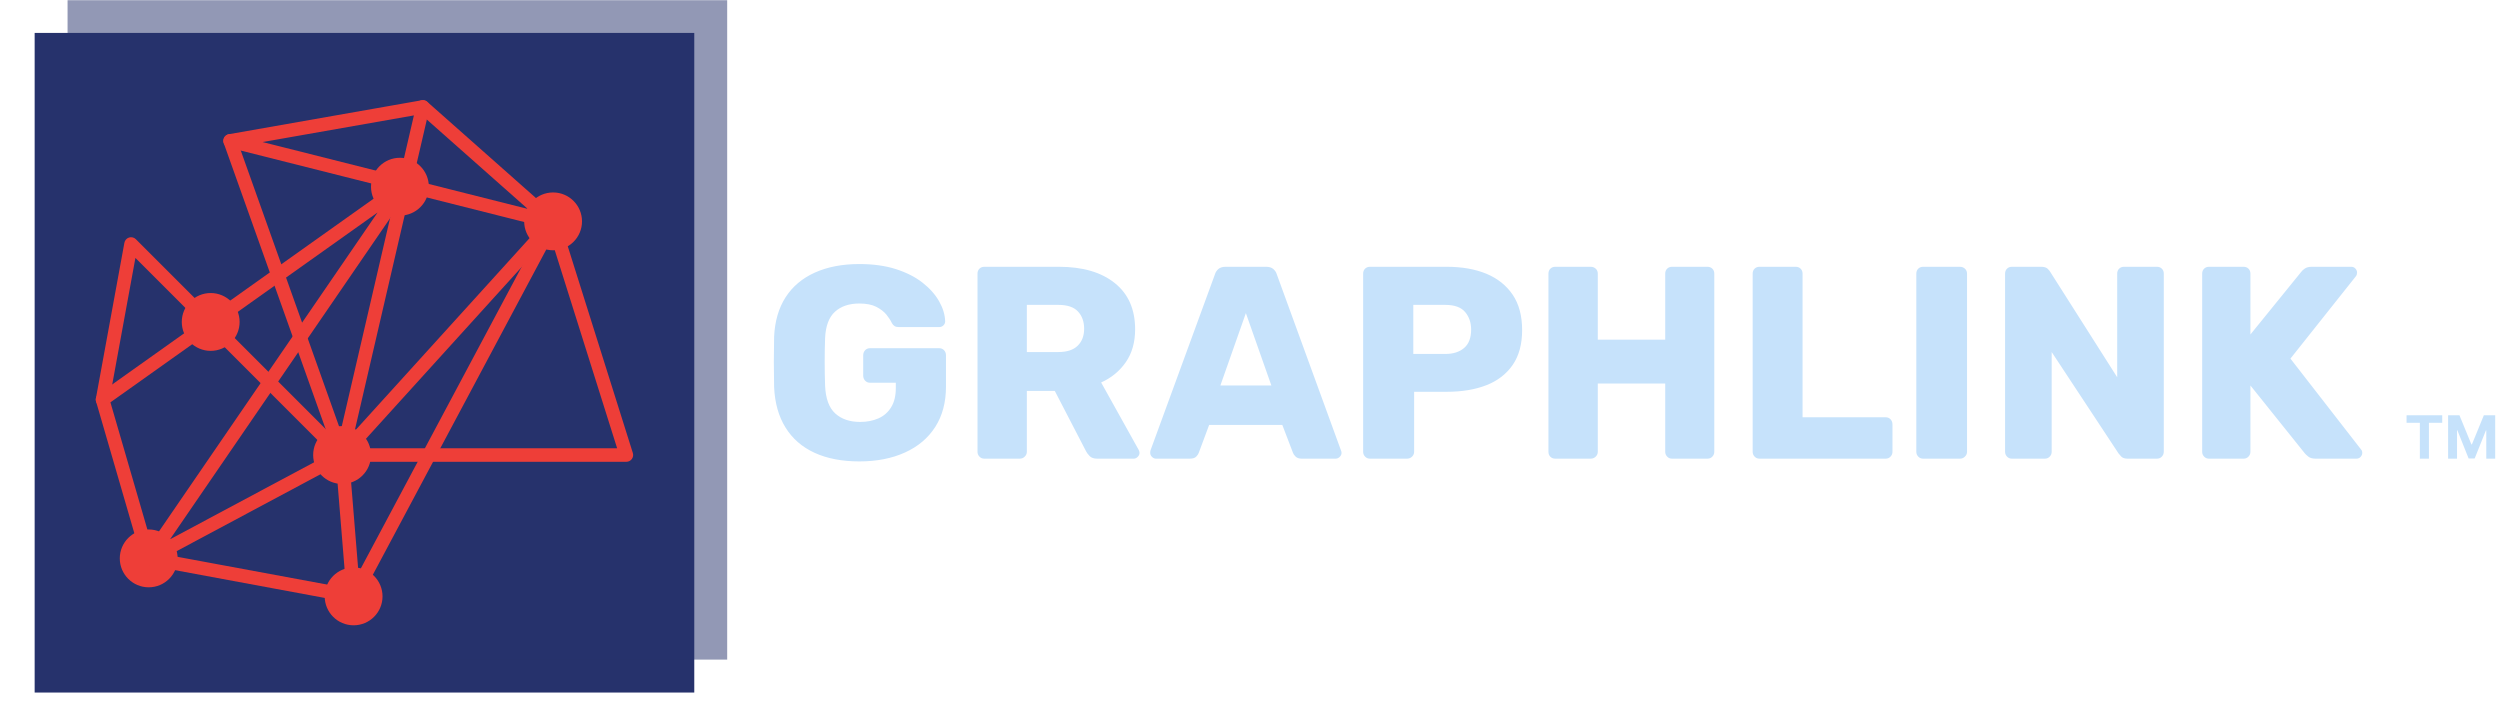 <svg xmlns="http://www.w3.org/2000/svg" version="1.1" xmlns:xlink="http://www.w3.org/1999/xlink" xmlns:svgjs="http://svgjs.dev/svgjs" width="1500" height="435" viewBox="0 0 1500 435"><g transform="matrix(1,0,0,1,-0.909,0.135)"><svg viewBox="0 0 396 115" data-background-color="#3346af" preserveAspectRatio="xMidYMid meet" height="435" width="1500" xmlns="http://www.w3.org/2000/svg" xmlns:xlink="http://www.w3.org/1999/xlink"><g id="tight-bounds" transform="matrix(1,0,0,1,0.24,-0.036)"><svg viewBox="0 0 395.52 115.072" height="115.072" width="395.52"><g><svg viewBox="0 0 572.905 166.679" height="115.072" width="395.52"><g transform="matrix(1,0,0,1,177.385,60.666)"><svg viewBox="0 0 395.52 45.347" height="45.347" width="395.52"><g id="textblocktransform"><svg viewBox="0 0 395.52 45.347" height="45.347" width="395.52" id="textblock"><g><svg viewBox="0 0 395.52 45.347" height="45.347" width="395.52"><g transform="matrix(1,0,0,1,0,0)"><svg width="395.52" viewBox="2.35 -35.5 313.977 36" height="45.347" data-palette-color="#c6e2fb"><g transform="matrix(1,0,0,1,0,0)"><g><svg width="16.165" viewBox="1.78 -36.36 74.21 36.36" height="7.92" data-palette-color="#c6e2fb" id="scriptelement" x="300.162" y="-7.92"><path d="M12.91-30.02L1.78-30.02 1.78-36.36 31.64-36.36 31.64-30.02 20.51-30.02 20.51 0 12.91 0 12.91-30.02ZM36.57 0L36.57-36.36 46.06-36.36 56.07-11.93 56.5-11.93 66.51-36.36 75.99-36.36 75.99 0 68.53 0 68.53-23.67 68.23-23.67 58.82-0.18 53.74-0.18 44.33-23.76 44.03-23.76 44.03 0 36.57 0Z" opacity="1" transform="matrix(1,0,0,1,0,0)" fill="#c6e2fb" class="undefined-123" data-fill-palette-color="primary" id="yy-123"></path></svg></g></g><g class="wordmark-text-0" data-fill-palette-color="primary" id="text-0"><path d="M17.95 0.5L17.95 0.5Q13.2 0.5 9.78-1.07 6.35-2.65 4.48-5.68 2.6-8.7 2.4-13.05L2.4-13.05Q2.35-15.2 2.35-17.63 2.35-20.05 2.4-22.25L2.4-22.25Q2.6-26.5 4.5-29.45 6.4-32.4 9.85-33.95 13.3-35.5 17.95-35.5L17.95-35.5Q21.7-35.5 24.6-34.58 27.5-33.65 29.48-32.1 31.45-30.55 32.5-28.7 33.55-26.85 33.6-25.05L33.6-25.05Q33.6-24.6 33.27-24.3 32.95-24 32.5-24L32.5-24 25.2-24Q24.65-24 24.38-24.18 24.1-24.35 23.9-24.7L23.9-24.7Q23.55-25.45 22.88-26.28 22.2-27.1 21.03-27.7 19.85-28.3 17.95-28.3L17.95-28.3Q15.15-28.3 13.5-26.8 11.85-25.3 11.7-22L11.7-22Q11.55-17.7 11.7-13.3L11.7-13.3Q11.85-9.8 13.55-8.25 15.25-6.7 18.1-6.7L18.1-6.7Q19.95-6.7 21.43-7.35 22.9-8 23.75-9.38 24.6-10.75 24.6-12.9L24.6-12.9 24.6-13.85 19.9-13.85Q19.35-13.85 19-14.23 18.65-14.6 18.65-15.15L18.65-15.15 18.65-18.85Q18.65-19.4 19-19.78 19.35-20.15 19.9-20.15L19.9-20.15 32.5-20.15Q33.05-20.15 33.4-19.78 33.75-19.4 33.75-18.85L33.75-18.85 33.75-13.15Q33.75-8.85 31.8-5.8 29.85-2.75 26.28-1.13 22.7 0.5 17.95 0.5ZM47.2 0L40.75 0Q40.2 0 39.85-0.38 39.5-0.75 39.5-1.25L39.5-1.25 39.5-33.75Q39.5-34.3 39.85-34.65 40.2-35 40.75-35L40.75-35 54.35-35Q60.85-35 64.55-32.02 68.25-29.05 68.25-23.6L68.25-23.6Q68.25-20.05 66.55-17.6 64.85-15.15 62.05-13.9L62.05-13.9 68.9-1.6Q69.05-1.3 69.05-1.05L69.05-1.05Q69.05-0.65 68.72-0.33 68.4 0 68 0L68 0 61.35 0Q60.4 0 59.95-0.48 59.5-0.95 59.3-1.35L59.3-1.35 53.6-12.35 48.5-12.35 48.5-1.25Q48.5-0.75 48.12-0.38 47.75 0 47.2 0L47.2 0ZM48.5-28.05L48.5-19.45 54.25-19.45Q56.6-19.45 57.77-20.6 58.95-21.75 58.95-23.7L58.95-23.7Q58.95-25.65 57.82-26.85 56.7-28.05 54.25-28.05L54.25-28.05 48.5-28.05ZM78.2 0L72.05 0Q71.65 0 71.32-0.33 71-0.65 71-1.05L71-1.05Q71-1.3 71.05-1.5L71.05-1.5 82.8-33.6Q82.95-34.15 83.42-34.58 83.9-35 84.75-35L84.75-35 92.15-35Q93-35 93.47-34.58 93.95-34.15 94.1-33.6L94.1-33.6 105.8-1.5Q105.9-1.3 105.9-1.05L105.9-1.05Q105.9-0.65 105.57-0.33 105.25 0 104.8 0L104.8 0 98.65 0Q97.9 0 97.52-0.38 97.15-0.75 97.05-1.05L97.05-1.05 95.1-6.15 81.75-6.15 79.85-1.05Q79.75-0.75 79.4-0.38 79.05 0 78.2 0L78.2 0ZM88.45-26.55L83.8-13.35 93.1-13.35 88.45-26.55ZM117.84 0L111.09 0Q110.54 0 110.19-0.38 109.84-0.75 109.84-1.25L109.84-1.25 109.84-33.75Q109.84-34.3 110.19-34.65 110.54-35 111.09-35L111.09-35 125.09-35Q129.24-35 132.32-33.73 135.39-32.45 137.12-29.9 138.84-27.35 138.84-23.45L138.84-23.45Q138.84-19.6 137.12-17.1 135.39-14.6 132.32-13.4 129.24-12.2 125.09-12.2L125.09-12.2 119.14-12.2 119.14-1.25Q119.14-0.75 118.77-0.38 118.39 0 117.84 0L117.84 0ZM118.99-28.05L118.99-19.1 124.84-19.1Q126.99-19.1 128.27-20.2 129.54-21.3 129.54-23.55L129.54-23.55Q129.54-25.45 128.44-26.75 127.34-28.05 124.84-28.05L124.84-28.05 118.99-28.05ZM151.34 0L144.89 0Q144.34 0 143.99-0.35 143.64-0.7 143.64-1.25L143.64-1.25 143.64-33.75Q143.64-34.3 143.99-34.65 144.34-35 144.89-35L144.89-35 151.34-35Q151.89-35 152.27-34.65 152.64-34.3 152.64-33.75L152.64-33.75 152.64-21.7 164.94-21.7 164.94-33.75Q164.94-34.3 165.29-34.65 165.64-35 166.19-35L166.19-35 172.64-35Q173.19-35 173.54-34.65 173.89-34.3 173.89-33.75L173.89-33.75 173.89-1.25Q173.89-0.75 173.54-0.38 173.19 0 172.64 0L172.64 0 166.19 0Q165.64 0 165.29-0.38 164.94-0.75 164.94-1.25L164.94-1.25 164.94-13.7 152.64-13.7 152.64-1.25Q152.64-0.75 152.27-0.38 151.89 0 151.34 0L151.34 0ZM205.14 0L182.14 0Q181.59 0 181.24-0.38 180.89-0.75 180.89-1.25L180.89-1.25 180.89-33.75Q180.89-34.3 181.24-34.65 181.59-35 182.14-35L182.14-35 188.74-35Q189.29-35 189.64-34.65 189.99-34.3 189.99-33.75L189.99-33.75 189.99-7.55 205.14-7.55Q205.69-7.55 206.04-7.18 206.39-6.8 206.39-6.25L206.39-6.25 206.39-1.25Q206.39-0.75 206.04-0.38 205.69 0 205.14 0L205.14 0ZM218.69 0L211.99 0Q211.44 0 211.09-0.38 210.74-0.75 210.74-1.25L210.74-1.25 210.74-33.75Q210.74-34.3 211.09-34.65 211.44-35 211.99-35L211.99-35 218.69-35Q219.24-35 219.61-34.65 219.99-34.3 219.99-33.75L219.99-33.75 219.99-1.25Q219.99-0.75 219.61-0.38 219.24 0 218.69 0L218.69 0ZM234.18 0L228.18 0Q227.63 0 227.28-0.38 226.93-0.75 226.93-1.25L226.93-1.25 226.93-33.75Q226.93-34.3 227.28-34.65 227.63-35 228.18-35L228.18-35 233.48-35Q234.33-35 234.71-34.63 235.08-34.25 235.18-34.05L235.18-34.05 247.38-14.85 247.38-33.75Q247.38-34.3 247.73-34.65 248.08-35 248.63-35L248.63-35 254.63-35Q255.18-35 255.53-34.65 255.88-34.3 255.88-33.75L255.88-33.75 255.88-1.3Q255.88-0.75 255.53-0.38 255.18 0 254.63 0L254.63 0 249.28 0Q248.48 0 248.11-0.4 247.73-0.8 247.63-0.95L247.63-0.95 235.43-19.45 235.43-1.25Q235.43-0.75 235.08-0.38 234.73 0 234.18 0L234.18 0ZM270.43 0L264.13 0Q263.58 0 263.23-0.38 262.88-0.75 262.88-1.25L262.88-1.25 262.88-33.75Q262.88-34.3 263.23-34.65 263.58-35 264.13-35L264.13-35 270.43-35Q270.98-35 271.33-34.65 271.68-34.3 271.68-33.75L271.68-33.75 271.68-22.65 280.93-34.05Q281.13-34.35 281.61-34.68 282.08-35 282.88-35L282.88-35 290.08-35Q290.53-35 290.83-34.68 291.13-34.35 291.13-33.95L291.13-33.95Q291.13-33.6 290.98-33.35L290.98-33.35 278.98-18.25 291.88-1.65Q292.08-1.45 292.08-1.05L292.08-1.05Q292.08-0.65 291.78-0.33 291.48 0 291.03 0L291.03 0 283.58 0Q282.68 0 282.21-0.4 281.73-0.8 281.58-1L281.58-1 271.68-13.35 271.68-1.25Q271.68-0.75 271.33-0.38 270.98 0 270.43 0L270.43 0Z" fill="#c6e2fb" data-fill-palette-color="primary"></path></g></svg></g></svg></g></svg></g></svg></g><g><svg viewBox="0 0 166.679 166.679" height="166.679" width="166.679"><g><svg></svg></g><g id="icon-0"><svg viewBox="0 0 166.679 166.679" height="166.679" width="166.679"><g><rect width="151.555" height="151.555" x="7.562" y="7.562" fill="#26326c" data-fill-palette-color="accent"></rect><rect width="151.555" height="151.555" x="15.125" y="8.881784197001252e-16" fill="#26326c" opacity="0.5" data-fill-palette-color="accent"></rect></g><g transform="matrix(1,0,0,1,21.607,23.011)"><svg viewBox="0 0 123.466 120.657" height="120.657" width="123.466"><g><svg xmlns="http://www.w3.org/2000/svg" xmlns:xlink="http://www.w3.org/1999/xlink" version="1.1" x="0" y="0" viewBox="4 5.013 91.059 88.987" enable-background="new 0 0 100 100" xml:space="preserve" height="120.657" width="123.466" class="icon-cg-0" data-fill-palette-color="quaternary" id="cg-0"><g fill="#ee3e38" data-fill-palette-color="quaternary"><circle cx="55.538" cy="19.677" r="4.9" fill="#ee3e38" data-fill-palette-color="quaternary"></circle></g><g fill="#ee3e38" data-fill-palette-color="quaternary"><circle cx="23.472" cy="42.596" r="4.9" fill="#ee3e38" data-fill-palette-color="quaternary"></circle></g><g fill="#ee3e38" data-fill-palette-color="quaternary"><circle cx="45.736" cy="65.145" r="4.9" fill="#ee3e38" data-fill-palette-color="quaternary"></circle></g><g fill="#ee3e38" data-fill-palette-color="quaternary"><circle cx="12.968" cy="82.662" r="4.9" fill="#ee3e38" data-fill-palette-color="quaternary"></circle></g><g fill="#ee3e38" data-fill-palette-color="quaternary"><circle cx="81.493" cy="25.552" r="4.9" fill="#ee3e38" data-fill-palette-color="quaternary"></circle></g><g fill="#ee3e38" data-fill-palette-color="quaternary"><circle cx="47.69" cy="89.1" r="4.9" fill="#ee3e38" data-fill-palette-color="quaternary"></circle></g><g fill="#ee3e38" data-fill-palette-color="quaternary"><path d="M12.968 83.811c-0.145 0-0.287-0.027-0.419-0.078-0.101-0.041-0.197-0.094-0.285-0.162-0.15-0.117-0.273-0.273-0.353-0.457-0.02-0.047-0.037-0.096-0.05-0.143L4.046 56.078c-0.136-0.471 0.039-0.975 0.438-1.258l51.203-36.386c0.455-0.323 1.075-0.273 1.473 0.117s0.457 1.01 0.143 1.47L16.579 79.428l28.615-15.297c0.166-0.088 0.353-0.135 0.542-0.135h46.606L80.492 26.358 58.655 7.024c-0.475-0.421-0.52-1.147-0.098-1.623 0.42-0.475 1.147-0.52 1.622-0.099l22.075 19.545c0.156 0.139 0.272 0.317 0.335 0.516l12.417 39.437c0.109 0.348 0.047 0.729-0.17 1.023-0.217 0.297-0.561 0.471-0.927 0.471H46.024L13.532 83.664c-0.051 0.027-0.104 0.053-0.159 0.074-0.069 0.025-0.141 0.045-0.212 0.057C13.097 83.807 13.032 83.811 12.968 83.811zM6.482 56.221l6.912 23.785 38.356-55.953L6.482 56.221z" fill="#ee3e38" data-fill-palette-color="quaternary"></path></g><g fill="#ee3e38" data-fill-palette-color="quaternary"><path d="M45.737 66.295c-0.077 0-0.155-0.008-0.233-0.023l0 0c-0.001 0-0.002 0-0.002 0-0.017-0.004-0.032-0.008-0.047-0.012l0 0c-0.003 0-0.004 0-0.006-0.002l0 0c-0.213-0.055-0.396-0.164-0.539-0.312L10.716 31.75 6.281 55.965c-0.114 0.625-0.714 1.037-1.338 0.924-0.625-0.115-1.038-0.715-0.924-1.338l4.829-26.37c0.076-0.42 0.381-0.763 0.788-0.891 0.408-0.127 0.854-0.018 1.155 0.285l34.292 34.292 9.896-42.656-28.495-7.184c-0.526-0.132-0.888-0.614-0.868-1.156s0.416-0.997 0.949-1.091l32.653-5.749c0.38-0.067 0.769 0.062 1.033 0.341 0.266 0.28 0.373 0.675 0.286 1.051l-2.81 12.109 24.046 6.062c0.391 0.099 0.702 0.396 0.819 0.782 0.116 0.386 0.022 0.806-0.249 1.105L46.603 65.9c-0.065 0.076-0.141 0.143-0.224 0.197 0 0.002-0.001 0.002-0.001 0.002-0.001 0-0.001 0-0.002 0l-0.001 0.002c-0.001 0-0.001 0-0.001 0-0.017 0.012-0.032 0.021-0.049 0.031-0.001 0-0.001 0-0.001 0-0.001 0-0.001 0-0.002 0.002h-0.001c-0.001 0-0.001 0-0.001 0C46.146 66.238 45.945 66.295 45.737 66.295zM57.209 20.773l-9.354 40.323 31.499-34.74L57.209 20.773zM32.262 12.112l23.237 5.858 2.406-10.373L32.262 12.112z" fill="#ee3e38" data-fill-palette-color="quaternary"></path></g><g fill="#ee3e38" data-fill-palette-color="quaternary"><path d="M47.69 90.25c-0.069 0-0.14-0.006-0.21-0.02l-34.722-6.439c-0.624-0.115-1.036-0.715-0.921-1.34 0.116-0.623 0.717-1.037 1.34-0.92l33.245 6.164-1.82-22.307-18.92-53.09c-0.214-0.598 0.099-1.256 0.697-1.469 0.598-0.213 1.255 0.099 1.469 0.697L46.819 64.76c0.033 0.094 0.055 0.191 0.062 0.293l1.955 23.953c0.028 0.357-0.11 0.707-0.376 0.947C48.248 90.145 47.973 90.25 47.69 90.25z" fill="#ee3e38" data-fill-palette-color="quaternary"></path></g><g fill="#ee3e38" data-fill-palette-color="quaternary"><path d="M47.689 90.25c-0.183 0-0.367-0.043-0.54-0.135-0.561-0.301-0.772-0.996-0.474-1.557l33.803-63.391c0.299-0.56 0.995-0.772 1.556-0.474 0.56 0.299 0.771 0.996 0.474 1.556L48.705 89.641C48.498 90.029 48.101 90.25 47.689 90.25z" fill="#ee3e38" data-fill-palette-color="quaternary"></path></g></svg></g></svg></g></svg></g></svg></g></svg></g><defs></defs></svg><rect width="395.52" height="115.072" fill="none" stroke="none" visibility="hidden"></rect></g></svg></g></svg>